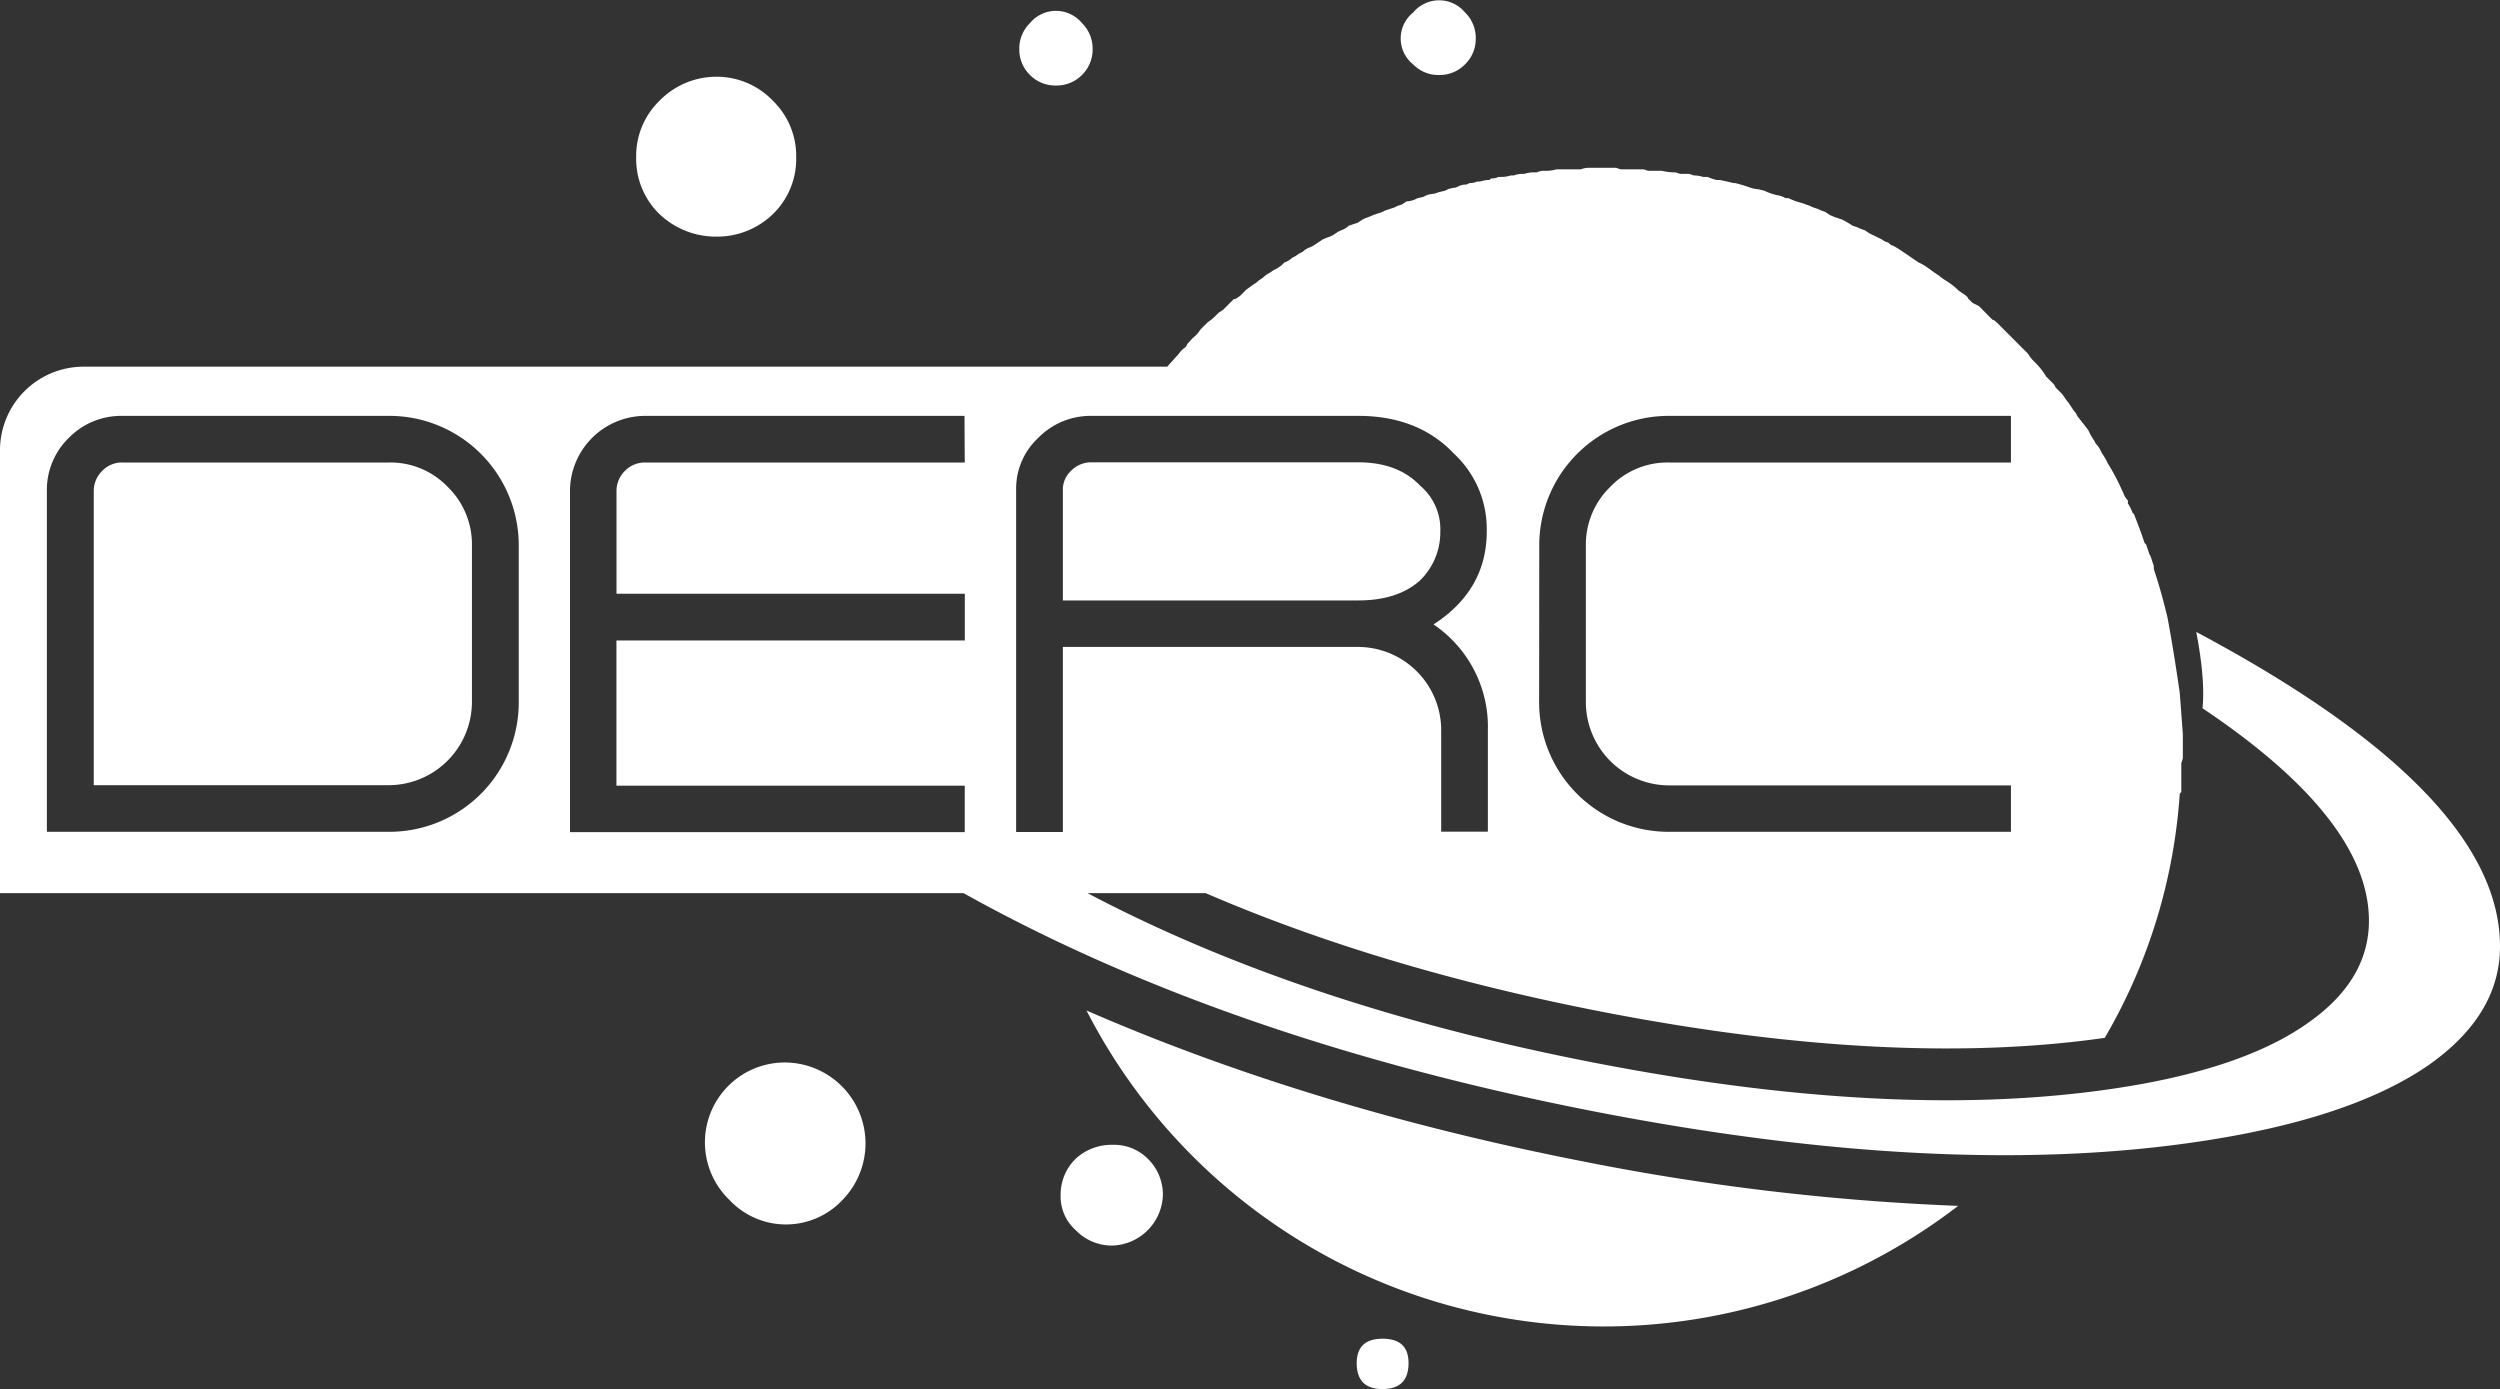 <svg xmlns="http://www.w3.org/2000/svg" viewBox="0 0 400 222.25"><rect x="0" y="0" width="400" height="222.25" fill="#333333" stroke="none"/><defs><style>.cls-1{fill:#fff;}</style></defs><g id="Layer_2" data-name="Layer 2"><g id="Layer_1-2" data-name="Layer 1"><path class="cls-1" d="M114.73,37.86a12.79,12.79,0,0,0,9-3.67,12.27,12.27,0,0,0,3.66-9,12.29,12.29,0,0,0-3.66-9,12.43,12.43,0,0,0-9-3.91,12.71,12.71,0,0,0-9.28,3.91,12.29,12.29,0,0,0-3.66,9,12.27,12.27,0,0,0,3.66,9A13.09,13.09,0,0,0,114.73,37.86Z"/><path class="cls-1" d="M230.26,12a5.66,5.66,0,0,0,4.15-1.71,5.66,5.66,0,0,0,1.71-4.15A5.67,5.67,0,0,0,234.41,2a5.39,5.39,0,0,0-8.3,0,5.32,5.32,0,0,0-2,4.16,5.31,5.31,0,0,0,2,4.15A5.63,5.63,0,0,0,230.26,12Z"/><path class="cls-1" d="M125.72,170a12.78,12.78,0,0,0-9,22,12.39,12.39,0,0,0,18.07,0,12.95,12.95,0,0,0-9-22Z"/><path class="cls-1" d="M169,13.68A5.67,5.67,0,0,0,173.11,12a5.7,5.7,0,0,0,1.71-4.15,5.71,5.71,0,0,0-1.71-4.16,5.4,5.4,0,0,0-8.31,0,5.67,5.67,0,0,0-1.71,4.16A5.66,5.66,0,0,0,164.8,12,5.66,5.66,0,0,0,169,13.68Z"/><path class="cls-1" d="M173.84,161.68A93,93,0,0,0,313.3,192.94a383.44,383.44,0,0,1-59.84-7.08Q209.74,177.31,173.84,161.68Z"/><path class="cls-1" d="M221.22,214.19c-2.77,0-4.15,1.31-4.15,3.91q0,4.16,4.15,4.15t4.15-4.15C225.37,215.5,224,214.19,221.22,214.19Z"/><path class="cls-1" d="M178,183.17a8.47,8.47,0,0,0-5.86,2.2,8,8,0,0,0-2.44,5.86,7.21,7.21,0,0,0,2.44,5.62,8,8,0,0,0,5.86,2.44,8.35,8.35,0,0,0,8.06-8.06,8,8,0,0,0-2.44-5.86A7.64,7.64,0,0,0,178,183.17Z"/><path class="cls-1" d="M227.25,77.73c-2.39-2.51-5.69-3.76-9.93-3.76H174.67a4.49,4.49,0,0,0-3.3,1.36,4.09,4.09,0,0,0-1.31,2.83V96.07h47.26q6.26,0,9.83-3.15a10.74,10.74,0,0,0,3.3-7.9A9.11,9.11,0,0,0,227.25,77.73Z"/><path class="cls-1" d="M62.24,74H19.59a4.33,4.33,0,0,0-3.25,1.36A4.49,4.49,0,0,0,15,78.63v47H62.24a13.35,13.35,0,0,0,13.27-13.27V87.28a12.82,12.82,0,0,0-3.91-9.41A12.67,12.67,0,0,0,62.24,74Z"/><path class="cls-1" d="M351.4,101.11c1,5.22,1.3,9.28,1,12.21q26.63,17.84,26.63,34,0,9.53-9.77,16.36-9.28,6.6-26.63,9.77Q306.21,180,254.92,170,208.09,160.89,174,142.9h18.9q28,12.09,63.51,19,46.39,9,80.35,4.16a89.15,89.15,0,0,0,12-39.08l.25-.25v-4.64l.24-.73v-3.91c-.16-2.28-.33-4.47-.49-6.59-.65-4.55-1.31-8.55-1.95-12-.65-2.77-1.39-5.37-2.2-7.81v-.49l-.49-1.47-.24-.49c-.17-.48-.33-1-.49-1.46l-.25-.25q-.73-2.19-1.71-4.64l-.24-.24a6.23,6.23,0,0,0-.73-1.46v-.49a3,3,0,0,1-.74-1.22l-.24-.49a32,32,0,0,0-2.2-4.15l-.24-.49a12.45,12.45,0,0,0-.74-1.22l-.24-.49a3.89,3.89,0,0,0-.73-1l-.25-.49a9.67,9.67,0,0,1-.73-1.22l-.24-.49c-.49-.64-1.07-1.38-1.71-2.19l-.25-.49a7.79,7.79,0,0,1-.73-1l-.49-.73a6.89,6.89,0,0,1-.73-1L329.9,63l-1-1-.25-.49-1-1-.25-.24a11.26,11.26,0,0,0-1.71-2.2l-.49-.49a7.79,7.79,0,0,1-.73-1l-.49-.49c-.33-.32-.65-.64-1-1l-.49-.49-1-1-.49-.49-1.46-1.46c-.33-.33-.58-.49-.74-.49l-.73-.73-.73-.74-.73-.73-1-.49-.73-.73c0-.16-.25-.4-.74-.73l-.73-.49a10.37,10.37,0,0,0-1.46-1.22l-.74-.49a7.46,7.46,0,0,1-1-.73l-.74-.49-1-.73-.74-.49L307,42l-.74-.49-1.46-1-.73-.49a12,12,0,0,0-1.23-.73c-.16,0-.4-.16-.73-.49a2.36,2.36,0,0,1-1-.49l-1-.48-1-.49-.73-.49a9,9,0,0,1-1.22-.49l-.74-.24a15.29,15.29,0,0,0-1.71-1l-.73-.24a9.6,9.6,0,0,1-1.22-.49l-.73-.49a9,9,0,0,1-1.22-.49l-.74-.24a9,9,0,0,0-1.22-.49l-.73-.25a8.91,8.91,0,0,1-1.95-.73h-.49a3.67,3.67,0,0,0-1.47-.49L283.5,31a9,9,0,0,1-1.22-.49l-1-.24a4.12,4.12,0,0,1-1.22-.25l-.73-.24c-.49-.16-1.06-.33-1.71-.49h-.25c-.65-.16-1.38-.33-2.19-.49h-.49a7.76,7.76,0,0,1-1.47-.49h-.73a4.71,4.71,0,0,0-1.47-.24l-.73-.25h-1.46l-.74-.24a8.62,8.62,0,0,1-2.19-.25h-2.2l-.74-.24h-3.66l-.73-.24h-4.15a3.46,3.46,0,0,0-1.47.24h-3.91a5.52,5.52,0,0,1-1.71.24h-.24a2.73,2.73,0,0,0-1.22.25h-.49a4.71,4.71,0,0,0-1.47.24h-.48a4.17,4.17,0,0,0-1.23.25h-.48a4.71,4.71,0,0,1-1.47.24h-.49a2.76,2.76,0,0,1-1.22.25l-.24.24a4.71,4.71,0,0,0-1.47.24h-.49a2.63,2.63,0,0,1-1.22.25l-.49.24a2.76,2.76,0,0,0-1.22.25l-.49.24a4.12,4.12,0,0,0-1.22.25l-.49.24-1,.24-.74.25a4.11,4.11,0,0,0-1.22.24l-.49.25-1,.24-.49.24a3.87,3.87,0,0,1-1.22.25l-.73.49-.74.24-.49.25-1.46.48-.49.25-.73.24-.73.25a9.81,9.81,0,0,1-1.23.49l-.48.24-.74.49-.73.24-.73.25a3.06,3.06,0,0,1-1.22.73l-.49.24-.74.49-.48.25a10.74,10.74,0,0,0-1.22.48l-.74.49-.73.49-.49.25a3,3,0,0,0-1.22.73l-.49.24-.73.49-.49.25a3.11,3.11,0,0,1-1.22.73l-.49.49-.73.49-.49.24-.73.49a3.89,3.89,0,0,0-1,.73l-.73.49-.25.24-.73.49-1,.73-.73.74-.24.24-.74.49h-.24l-.73.73-.74.74-.24.24-.73.49-.49.49a7.54,7.54,0,0,1-1.22,1l-.25.25-.73.73-.24.24A4.61,4.61,0,0,1,190.94,54l-.25.24L190,55l-.25.49a4.57,4.57,0,0,0-1.22,1.22l-.24.25-1.54,1.71H13.38A13.38,13.38,0,0,0,0,72v70.9H154.16q42,23.41,100.76,34.9Q315,189.52,357.5,181.71q20-3.68,31-11.24Q400,162.42,400,151.42,400,127,351.4,101.11ZM246.28,87.28A20.72,20.72,0,0,1,267,66.54h54.75V74H267a12.67,12.67,0,0,0-9.36,3.9,12.84,12.84,0,0,0-3.9,9.41v25.11A13.33,13.33,0,0,0,267,125.66h54.75v7.43H267a20.72,20.72,0,0,1-20.74-20.7ZM83,112.39a20.71,20.71,0,0,1-20.74,20.7H7.5V78.63A11.61,11.61,0,0,1,11,70.07a11.71,11.71,0,0,1,8.56-3.53H62.24A20.71,20.71,0,0,1,83,87.28ZM154.36,74H103.24A4.44,4.44,0,0,0,100,75.33a4.49,4.49,0,0,0-1.36,3.3V95h55.73v7.47H98.63v23.24h55.73v7.43H91.2V78.63a12.05,12.05,0,0,1,12-12.09h51.12Zm15.7,59.12h-7.48V78.16a11.08,11.08,0,0,1,3.53-8.09,11.71,11.71,0,0,1,8.56-3.53h42.65q9.6,0,15.34,6.07A16.45,16.45,0,0,1,237.88,85q0,9.41-8.52,14.91a19.75,19.75,0,0,1,8.7,16.89v16.27h-7.47V116.82a13.33,13.33,0,0,0-13.27-13.31H170.06Z"/></g></g></svg>